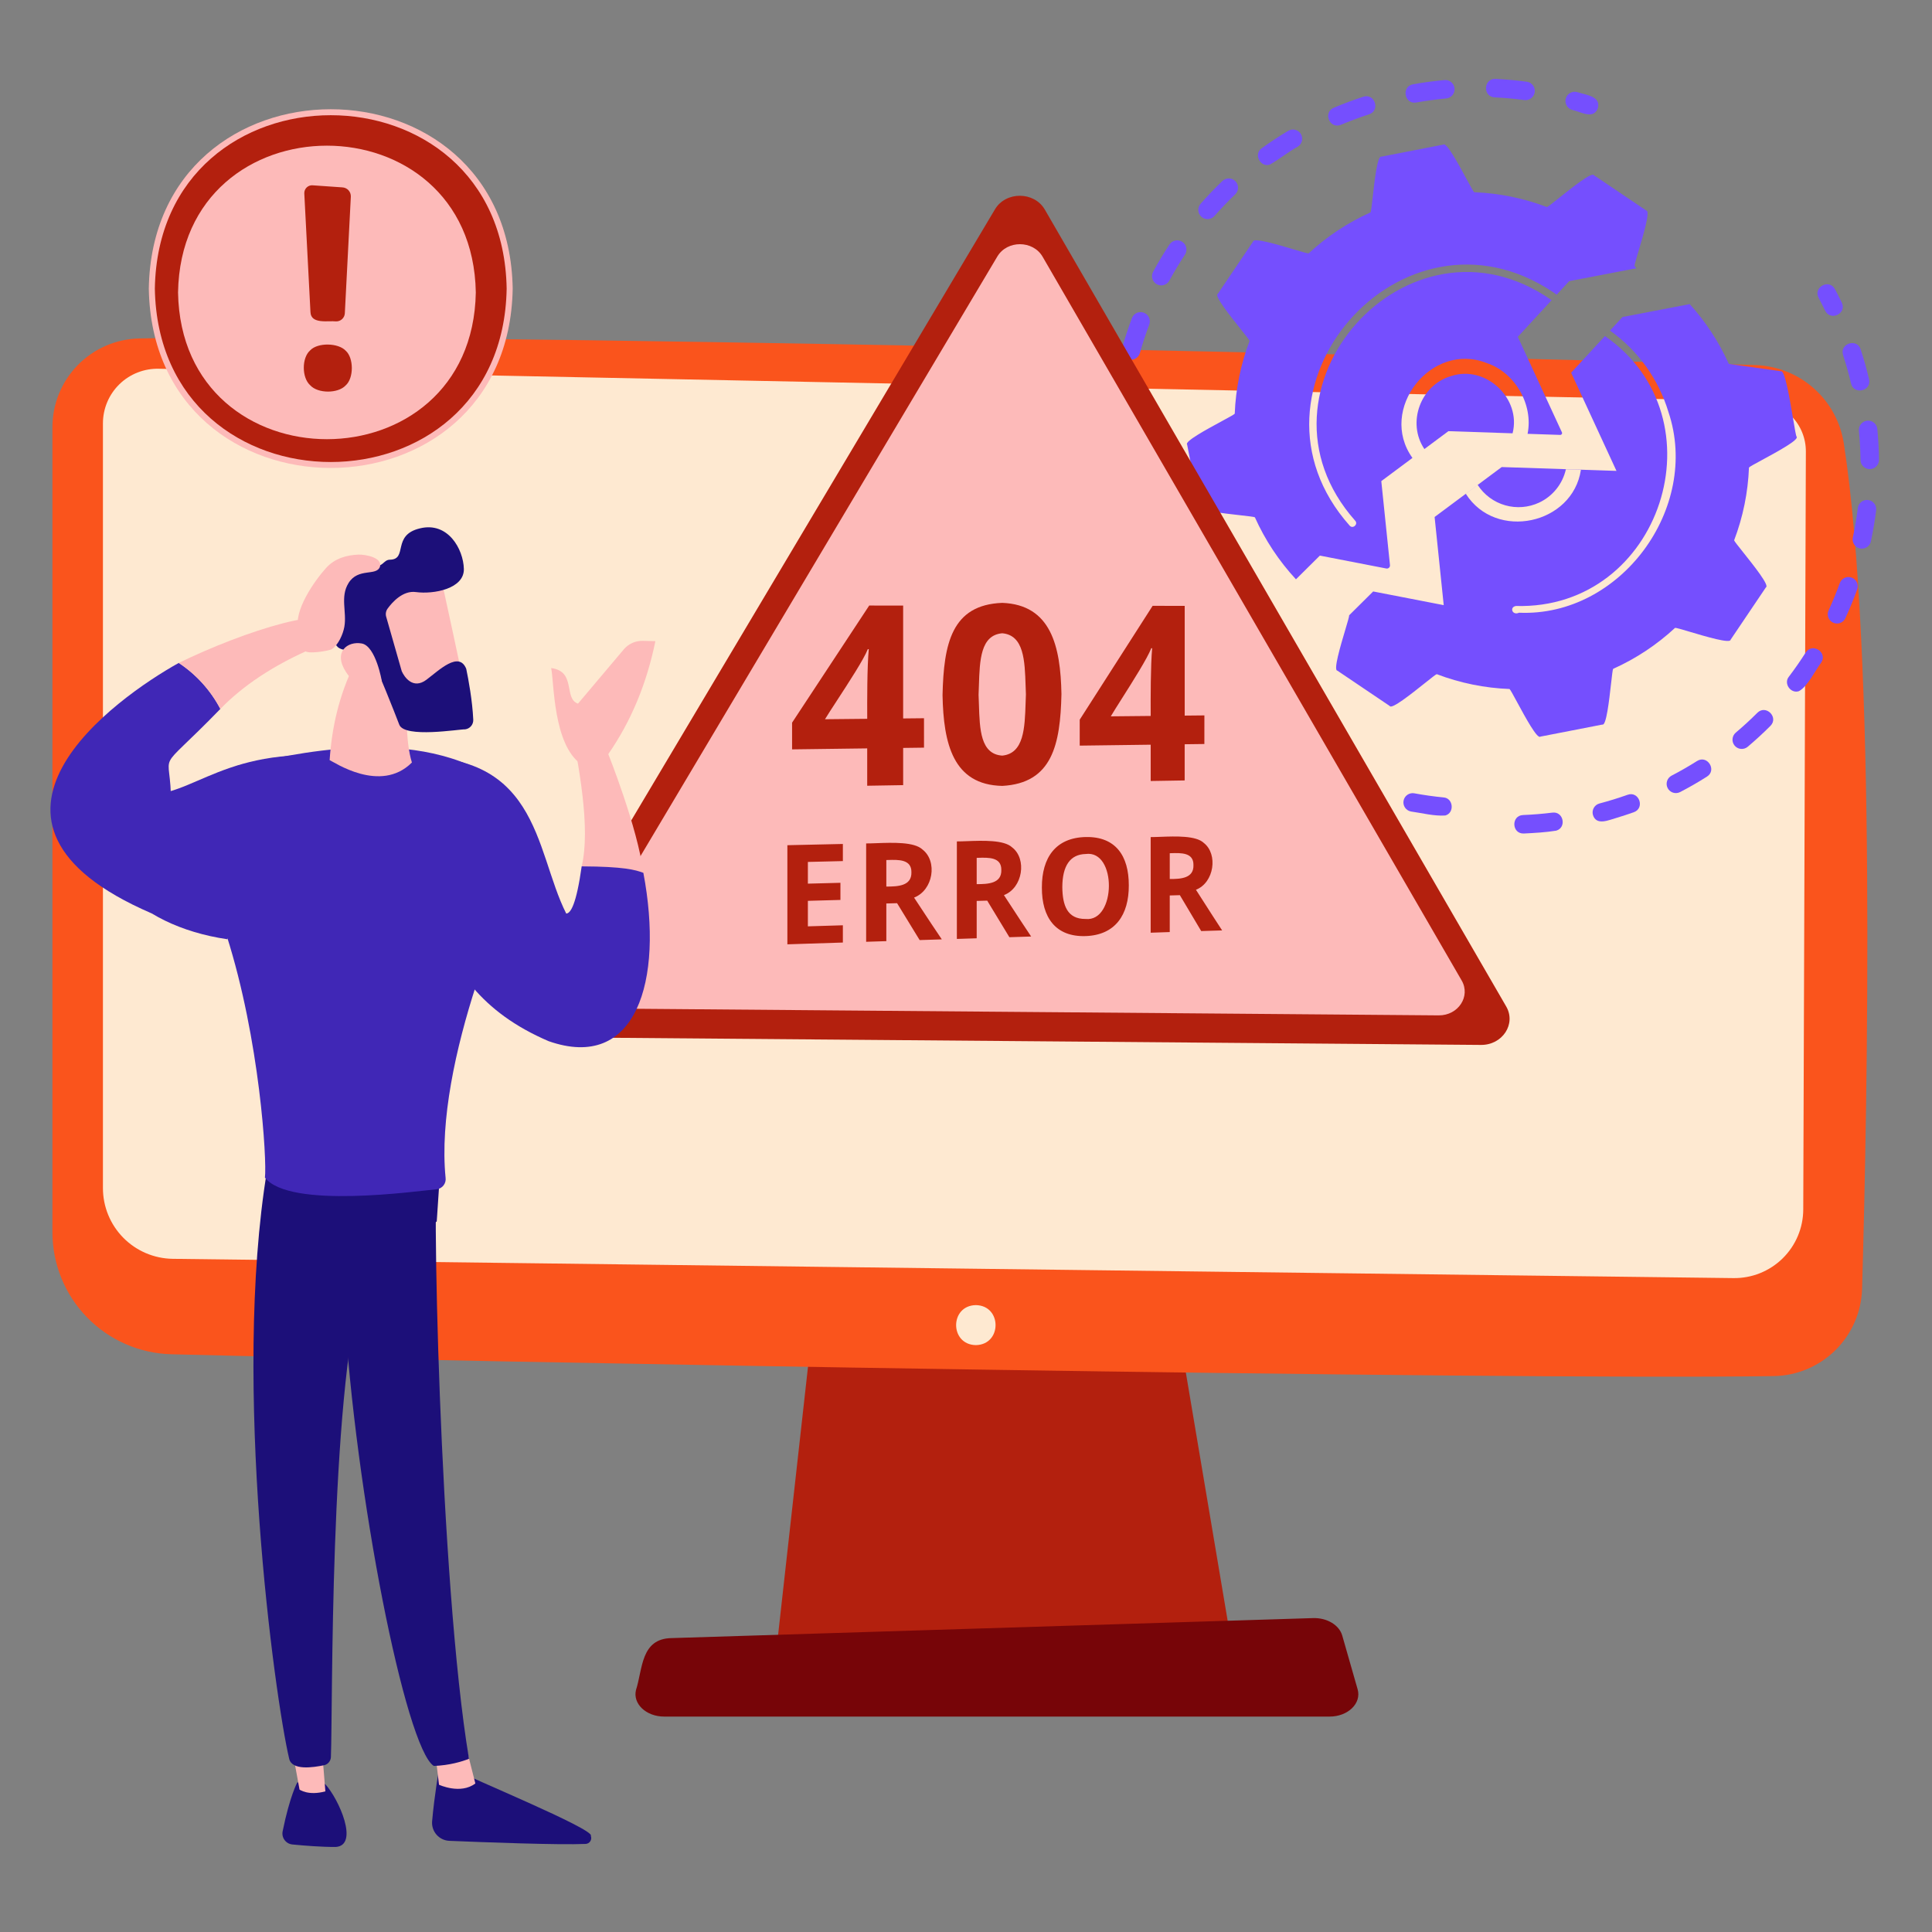 <svg fill="none" height="467" viewBox="0 0 467 467" width="467" xmlns="http://www.w3.org/2000/svg"><rect x="0" y="0" width="467" height="467" fill="#808080" stroke="none"/><path d="m197.293 312.585-9.475 84.96h109.905l-14.315-84.96z" fill="#b3200e"/><path d="m12.671 103.265v194.577c-.001 7.697 3.006 15.09 8.378 20.603 5.372 5.512 12.685 8.708 20.379 8.906 71.07 1.832 319.636 6.277 387.288 5.279 5.597-.084 10.945-2.326 14.929-6.257s6.296-9.249 6.455-14.844c1.305-45.203 3.423-153.901-4.417-204.366-.798-5.149-3.369-9.858-7.271-13.312-3.901-3.454-8.887-5.437-14.095-5.605-59.548-1.904-323.045-7.954-390.667-6.435-5.607.124-10.943 2.439-14.864 6.449s-6.117 9.396-6.115 15.005z" fill="#fa541c"/><path d="m24.881 102.318v184.862c-0 4.491 1.766 8.802 4.918 12.001 3.151 3.2 7.435 5.031 11.926 5.099l377.262 4.66c2.201.033 4.387-.371 6.431-1.188 2.044-.818 3.905-2.033 5.476-3.575s2.821-3.38 3.677-5.409c.855-2.028 1.3-4.206 1.308-6.407l.631-183.212c.014-3.185-1.222-6.249-3.443-8.532-2.221-2.284-5.248-3.605-8.433-3.681l-386.237-7.804c-1.759-.043-3.509.266-5.146.909s-3.13 1.608-4.39 2.836c-1.259 1.229-2.26 2.697-2.944 4.318s-1.036 3.363-1.036 5.122z" fill="#fee9d1"/><path d="m235.881 325.139c-6.357-.114-6.355-9.561 0-9.67 6.352.111 6.352 9.557 0 9.67z" fill="#fee9d1"/><path d="m321.395 414.929h-160.851c-4.367 0-7.652-3.109-6.808-6.452 1.63-5.024 1.12-12.4 8.593-12.52l155.069-4.834c3.35-.105 6.318 1.673 7.048 4.224l3.72 12.993c.968 3.383-2.329 6.589-6.771 6.589z" fill="#770508"/><g fill="#754ffe"><path d="m361.281 23.537c2.405.114 4.834.334 7.213.653.582.068 1.168-.096 1.631-.455.463-.36.766-.887.844-1.468s-.075-1.17-.427-1.639c-.351-.469-.873-.782-1.453-.87-2.507-.337-5.063-.568-7.596-.691-2.915-.123-3.135 4.317-.212 4.47z"/><path d="m298.637 43.817c-.411-.428-.974-.675-1.567-.688-.593-.013-1.166.211-1.594.621-1.828 1.753-3.603 3.606-5.275 5.505-.392.446-.59 1.028-.552 1.62s.309 1.145.755 1.536c.445.392 1.028.59 1.62.552.592-.038 1.145-.31 1.536-.755 1.588-1.806 3.276-3.565 5.01-5.231.212-.203.382-.446.5-.715.118-.269.182-.558.188-.852.007-.294-.045-.586-.152-.859-.106-.274-.266-.523-.469-.735z"/><path d="m271.218 94.353c-.588-.079-1.182.078-1.654.437s-.782.89-.863 1.478c-.342 2.509-.577 5.064-.702 7.593-.02.296.019.594.115.875.096.282.247.541.445.763.197.222.437.403.705.531.268.129.559.203.856.217.297.015.594-.03.874-.131.279-.102.536-.258.754-.46s.394-.445.518-.715c.123-.271.191-.563.2-.861.118-2.401.341-4.834.666-7.21.08-.588-.077-1.183-.436-1.655s-.89-.782-1.478-.862z"/><path d="m285.783 58.462c-.245-.162-.52-.274-.808-.33-.289-.056-.585-.054-.873.005-.287.059-.561.174-.804.339-.243.165-.451.376-.612.622-1.404 2.116-2.717 4.315-3.924 6.533-.15.259-.246.544-.283.84-.038.296-.015.597.066.884.08.287.218.556.404.789.186.233.417.427.679.57s.55.232.848.261c.297.03.597-.001.882-.089s.55-.233.778-.425c.229-.192.417-.428.553-.694 1.148-2.108 2.403-4.198 3.73-6.21.326-.495.443-1.1.323-1.68-.119-.581-.464-1.091-.959-1.417z"/><path d="m342.339 24.777c2.373-.424 4.788-.752 7.175-.973.297-.02.588-.1.854-.234.266-.134.503-.32.696-.547.193-.227.339-.491.429-.775s.122-.584.095-.881c-.028-.297-.114-.585-.255-.848-.14-.263-.332-.495-.564-.683-.231-.188-.498-.327-.784-.41-.287-.083-.587-.108-.883-.074-2.519.232-5.061.579-7.556 1.023-2.868.521-2.089 4.908.793 4.403z"/><path d="m276.486 75.586c-.555-.209-1.17-.189-1.71.056-.54.244-.961.694-1.17 1.248-.892 2.369-1.694 4.807-2.382 7.244-.154.569-.077 1.175.213 1.687.291.512.772.889 1.338 1.049.567.16 1.174.09 1.69-.195.515-.285.897-.761 1.064-1.327.653-2.317 1.414-4.632 2.261-6.882.209-.555.189-1.17-.056-1.71-.244-.54-.693-.961-1.248-1.17z"/><path d="m270.279 113.81c-.292.026-.577.109-.837.246-.261.136-.491.322-.68.548-.188.225-.33.486-.418.766-.087.28-.119.575-.092.868.226 2.514.566 5.056 1.008 7.553.107.581.439 1.095.924 1.432.485.336 1.083.467 1.665.364.581-.103 1.098-.431 1.438-.914.34-.482.475-1.08.377-1.662-.42-2.373-.743-4.788-.959-7.174-.026-.292-.11-.576-.246-.837-.136-.26-.322-.491-.547-.679s-.485-.33-.765-.418-.575-.119-.868-.093z"/><path d="m306.939 39.786c2.292-1.285 4.385-3.032 6.706-4.306.257-.148.482-.346.662-.582.179-.236.31-.505.385-.793.075-.287.092-.586.05-.88-.043-.294-.143-.576-.295-.831-.152-.255-.354-.476-.593-.652-.239-.176-.51-.303-.798-.373-.289-.07-.588-.082-.881-.035s-.574.151-.826.308c-2.172 1.299-4.314 2.709-6.366 4.189-2.046 1.386-.346 4.735 1.956 3.955z"/><path d="m323.91 30.243c2.299-.936 4.64-1.851 7.018-2.609 2.749-.9 1.436-5.095-1.335-4.267-2.427.78-4.846 1.686-7.19 2.675-2.567 1.078-1.138 5.008 1.507 4.202z"/><path d="m276.496 134.405c-.936-2.807-5.147-1.465-4.256 1.374.78 2.416 1.69 4.889 2.668 7.219 1.154 2.701 5.217.874 4.108-1.779-.928-2.22-1.781-4.518-2.52-6.814z"/><path d="m386.228 26.157c.812-2.963-2.984-3.197-4.943-3.882-.285-.087-.584-.116-.88-.086-.297.03-.584.119-.846.262-.261.143-.491.336-.677.569-.186.233-.323.501-.403.787-.081.287-.104.587-.067.882s.132.581.281.839c.148.258.347.484.584.664.237.18.508.312.796.386 2.006.423 5.099 2.403 6.155-.423z"/><path d="m348.924 192.753c-2.356-.232-4.73-.566-7.055-.995-.583-.107-1.185.021-1.674.357-.488.337-.823.853-.93 1.436-.108.583.021 1.185.357 1.673s.853.823 1.436.931c2.72.38 5.552 1.143 8.293.965 2.276-.6 1.972-4.209-.427-4.367z"/><path d="m441.178 75.1c1.3 2.63 5.287.677 4.023-1.952-.528-1.092-1.091-2.191-1.668-3.267-1.392-2.569-5.314-.468-3.94 2.118.551 1.02 1.082 2.065 1.585 3.102z"/><path d="m451.34 101.681c-.59.058-1.133.347-1.51.804-.377.458-.557 1.047-.501 1.637.231 2.358.362 4.75.392 7.113.021.584.269 1.136.692 1.539s.987.624 1.571.617 1.142-.243 1.555-.656c.412-.414.647-.972.653-1.556-.031-2.496-.17-5.008-.41-7.486-.028-.293-.114-.577-.252-.836-.138-.26-.325-.489-.552-.676s-.488-.327-.769-.413-.577-.115-.869-.087z"/><path d="m451.566 120.858c-.588-.073-1.181.09-1.649.453-.468.364-.772.899-.846 1.487-.295 2.339-.694 4.71-1.187 7.027-.075.292-.091.596-.045.894.045.298.15.583.308.839.159.257.367.478.613.652.247.173.525.295.82.359.294.063.599.066.894.008.296-.057.577-.174.827-.343.249-.169.462-.386.625-.639.164-.253.274-.537.325-.834.519-2.439.936-4.928 1.248-7.4.075-.588-.086-1.182-.448-1.652-.363-.469-.897-.775-1.485-.851z"/><path d="m436.471 157.724c-1.268 1.994-2.637 3.964-4.071 5.85-1.341 1.642.468 4.17 2.429 3.492 2.139-1.144 3.886-4.94 5.418-6.944 1.556-2.473-2.198-4.862-3.776-2.398z"/><path d="m410.219 183.946c-2.003 1.266-4.08 2.46-6.178 3.548-.52.277-.911.748-1.086 1.311s-.121 1.172.151 1.695.739.918 1.3 1.098c.562.181 1.171.132 1.697-.135 2.207-1.146 4.396-2.403 6.505-3.743 2.463-1.566.087-5.326-2.389-3.774z"/><path d="m424.791 172.29c-1.677 1.677-3.44 3.297-5.246 4.819-.444.386-.718.93-.763 1.516-.046.585.141 1.165.52 1.615.379.449.919.731 1.504.785.585.053 1.168-.125 1.622-.497 1.901-1.603 3.759-3.311 5.524-5.075 2.054-2.074-1.084-5.221-3.161-3.163z"/><path d="m447.566 139.61c-.276-.1-.569-.144-.862-.131-.293.014-.581.085-.847.21-.266.124-.504.3-.702.517s-.351.471-.451.747c-.803 2.224-1.715 4.443-2.699 6.598-.247.54-.27 1.155-.064 1.711.207.556.626 1.007 1.165 1.254s1.154.27 1.71.064c.556-.207 1.007-.626 1.255-1.165 1.04-2.266 1.996-4.602 2.84-6.942.099-.276.144-.569.13-.862-.013-.294-.085-.582-.209-.848-.125-.266-.301-.504-.518-.702-.218-.198-.472-.351-.748-.451z"/><path d="m375.253 196.425c-2.353.293-4.744.488-7.105.583-2.918.123-2.748 4.571.177 4.467 2.608-.13 5.269-.272 7.851-.691 2.561-.752 1.755-4.702-.923-4.359z"/><path d="m393.432 192.109c-2.217.789-4.498 1.494-6.813 2.108-.573.153-1.062.527-1.359 1.039-.298.513-.38 1.123-.228 1.697.809 2.721 3.836 1.264 5.716.742 1.403-.423 2.807-.886 4.182-1.372 2.748-.992 1.264-5.181-1.498-4.214z"/><path d="m449.76 84.452c-.907-2.793-5.146-1.404-4.253 1.385.736 2.255 1.381 4.554 1.926 6.862.683 2.837 5.01 1.828 4.352-1.029-.568-2.421-1.253-4.846-2.025-7.218z"/><path d="m330.602 188.86c-1.092-.362-2.196-.753-3.275-1.164-2.74-1.02-4.312 3.14-1.58 4.185 1.56.424 3.169 1.559 4.804 1.247 2.021-.533 2.105-3.669.051-4.268z"/><path clip-rule="evenodd" d="m417.888 87.962 12.586 1.775c.955-.402 2.15 6.711 2.96 11.533.39 2.321.691 4.11.833 4.276.684.747-4.71 3.668-8.35 5.64-1.712.927-3.036 1.644-3.158 1.826-.232 6.019-1.444 11.96-3.587 17.589.029.198.959 1.365 2.169 2.882 2.587 3.245 6.453 8.092 5.511 8.492l-8.53 12.65c-.046 1.011-5.919-.736-9.889-1.917-1.871-.557-3.32-.988-3.536-.945-4.419 4.096-9.476 7.445-14.972 9.913-.119.161-.286 1.641-.503 3.566-.465 4.121-1.16 10.282-2.108 9.901l-14.972 2.911c-.748.683-3.663-4.701-5.633-8.341-.929-1.716-1.648-3.044-1.831-3.167-6.02-.232-11.961-1.443-17.591-3.587-.198.03-1.362.959-2.877 2.167-3.245 2.587-8.097 6.457-8.497 5.516l-12.648-8.533c-1.012-.048.732-5.907 1.91-9.864.555-1.862.984-3.304.941-3.52l5.805-5.757 17.051 3.307-2.202-21.306 16.219-12.072 27.74.926-10.96-23.732 12.417-13.462 16.246-3.119c3.889 4.293 7.079 9.17 9.456 14.453zm-28.724-8.054c6.766 4.812 11.738 11.738 14.132 19.688 7.796 23.196-11.593 49.563-36.119 48.511-1.669.739-2.361-1.394-.733-1.628 35.077.956 50.164-45.403 21.497-65.245zm-25.339 42.229c2.732.783 5.655.551 8.229-.654 1.615-.761 3.036-1.88 4.153-3.272 1.118-1.393 1.903-3.022 2.296-4.763l3.631.129c-1.998 13.19-20.56 17.223-27.814 5.788l2.871-2.142c1.545 2.386 3.902 4.131 6.634 4.914z" fill-rule="evenodd"/><path clip-rule="evenodd" d="m333.885 116.295 2.097 20.3c.014.116 0 .234-.041.345-.041.11-.106.209-.192.289s-.19.139-.302.172c-.113.033-.232.039-.348.017l-16.063-3.119-5.805 5.756.011-.039c-4.097-4.418-7.445-9.475-9.913-14.972-.161-.119-1.641-.286-3.566-.502-4.122-.465-10.283-1.159-9.901-2.107l-2.911-14.972c-.684-.748 4.701-3.664 8.342-5.634 1.715-.929 3.043-1.648 3.166-1.831.231-6.019 1.442-11.96 3.587-17.589-.03-.198-.959-1.363-2.167-2.877-2.587-3.245-6.457-8.097-5.516-8.497l8.531-12.65c.046-1.011 5.918.736 9.889 1.917 1.871.557 3.32.988 3.536.945 4.418-4.096 9.476-7.445 14.972-9.913.119-.161.286-1.642.503-3.567.464-4.122 1.158-10.282 2.106-9.9l14.972-2.912c.748-.683 3.664 4.702 5.634 8.342.929 1.716 1.648 3.044 1.832 3.166 6.019.232 11.96 1.444 17.589 3.587.198-.03 1.363-.959 2.878-2.167 3.246-2.588 8.097-6.456 8.496-5.515l12.649 8.532c1.012.045-.736 5.92-1.917 9.89-.557 1.87-.987 3.318-.944 3.534.081.088.159.177.237.267.072.083.145.166.22.248l-16.247 3.119-12.415 13.462 10.661 23.082c.031.068.045.143.039.218s-.031.147-.072.209c-.042.063-.099.114-.165.148-.067.034-.142.051-.217.048l-7.885-.263c1.425-7.007-2.987-14.823-9.886-17.11-13.361-5.301-26.349 11.218-17.943 22.938zm-7.638 10.771c-29.17-32.794 12.679-80.872 49.159-56.446.249.168.492.343.735.517l.131.094-1.223 1.326c-34.596-24.275-75.544 21.7-47.472 53.312.785.855-.561 2.059-1.33 1.197z" fill-rule="evenodd"/><path d="m344.299 108.544 5.805-4.322 15.513.519c2.182-8.427-6.511-16.597-14.826-13.842-7.393 2.1-10.792 11.25-6.492 17.645z"/></g><path d="m35.968 69.761c.987 57.813 86.984 57.804 87.96 0-.984-57.814-86.981-57.804-87.96 0z" fill="#fdbab9"/><path d="m37.43 69.764c.955 55.89 84.091 55.882 85.038 0-.947-55.891-84.091-55.883-85.038 0z" fill="#b3200e"/><path d="m43.036 70.685c.808 47.306 71.173 47.298 71.975 0-.808-47.303-71.173-47.296-71.975 0z" fill="#fdbab9"/><path d="m81.25 77.69c-1.881-.228-6.082.744-6.205-2.238l-1.491-28.696c-.013-.277.035-.553.141-.809.106-.256.267-.485.471-.672.205-.187.448-.326.713-.408.265-.082.544-.104.818-.066l7.018.488c.285.009.565.074.825.191.26.118.493.286.688.495.194.209.345.454.444.721.099.267.143.552.132.837l-1.45 28.171c-.023.539-.256 1.049-.648 1.419-.393.371-.914.574-1.454.566z" fill="#b3200e"/><path d="m74.965 84.698c1.829-1.962 6.843-1.833 8.607.086 1.948 1.734 1.987 6.631-.034 8.392-1.837 1.974-6.706 1.988-8.556-.051-2.065-1.837-2.057-6.647-.017-8.426z" fill="#b3200e"/><path d="m240.499 50.602-113.538 190.766c-2.495 4.188.766 9.312 5.949 9.358l225.059 1.851c5.202.043 8.558-5.061 6.108-9.291l-111.521-192.619c-2.564-4.429-9.437-4.467-12.057-.066z" fill="#b3200e"/><path d="m236.623 170.297v-.001c-.024-.791-.049-1.583-.085-2.362.034-.754.058-1.521.083-2.287v-.002c.191-6.049.384-12.128 5.639-12.572 5.251.463 5.451 6.615 5.648 12.694.023.697.045 1.392.075 2.078-.03.684-.053 1.379-.075 2.074-.197 6.048-.398 12.207-5.65 12.727-5.261-.348-5.447-6.333-5.635-12.349z" fill="#fdbab9"/><path d="m209.999 156.915c-.406 4.344-.393 12.368-.374 16.834l-10.211.103c.604-1.002 1.65-2.607 2.856-4.458 2.829-4.341 6.541-10.037 7.498-12.479z" fill="#fdbab9"/><path d="m278.144 173.057c-.018-4.342-.03-12.143.355-16.365h-.22c-.903 2.373-4.418 7.922-7.094 12.146-1.134 1.791-2.118 3.344-2.687 4.315z" fill="#fdbab9"/><path d="m214.243 214.299c2.745 0 6.148-.117 6.064-3.449.054-3.15-3.091-3.053-5.686-2.974l-.213.006-.165.005z" fill="#fdbab9"/><path d="m242.039 210.299c.089 3.287-3.244 3.415-5.954 3.415v-6.354c.107-.003.215-.006.324-.009l.003-.001h.003c2.567-.08 5.682-.179 5.624 2.949z" fill="#fdbab9"/><path d="m256.781 214.441c.053 4.378 1.169 7.726 5.614 7.691 7.422.779 7.622-16.749.031-15.704-1.863.046-3.266.741-4.211 2.085-.944 1.345-1.422 3.321-1.434 5.928z" fill="#fdbab9"/><path d="m288.479 209.125c.094 3.191-3.091 3.361-5.728 3.347v-6.231l.246-.008c2.508-.081 5.548-.18 5.482 2.892z" fill="#fdbab9"/><path clip-rule="evenodd" d="m137.962 235.256 103.111-173.252c2.379-3.997 8.622-3.964 10.95.058l101.287 174.934c2.224 3.842-.824 8.477-5.548 8.438l-204.398-1.682c-4.707-.039-7.665-4.693-5.402-8.495zm104.298-45.29c12.129-.647 14.039-10.045 14.312-22.188-.209-11.626-2.556-21.608-14.312-22.054-12.282.462-14.144 9.958-14.43 22.279.219 11.761 2.546 21.717 14.43 21.963zm-23.95-9.18 5.039-.066-.003-7.11-5.039.052v-27.283l-8.202-.01-18.646 28.313v6.453l18.159-.237v9.029l8.692-.145zm72.809-.948-4.761.062v8.745l-8.214.137v-8.776l-17.156.223v-6.271l17.623-27.517 7.752.009v26.524l4.761-.048zm-100.796 48.421 13.413-.43v-4.172l-8.456.257v-6.166l7.869-.219v-4.14l-7.869.206v-5.25l8.456-.204v-4.139l-13.413.299zm23.92-9.871v9.103l-4.878.156v-23.773c.716.003 1.584-.029 2.534-.064h.002c3.86-.141 9.082-.332 11.059 1.515 3.73 2.863 2.611 9.853-2.013 11.642 3.431 5.216 5.666 8.581 6.706 10.095l-5.356.172-5.458-8.919zm21.842 8.413v-9.032l2.542-.07 5.36 8.841 5.26-.168c-1.014-1.501-3.207-4.836-6.578-10.007 4.548-1.729 5.615-8.758 1.978-11.54-1.941-1.831-7.071-1.643-10.864-1.503h-.001c-.934.034-1.786.066-2.49.063v23.572zm36.769-12.796c.023 7.139-3.275 12.03-10.46 12.264-7.262.226-10.576-4.523-10.551-11.725-.028-7.239 3.328-12.051 10.582-12.219 7.23-.153 10.444 4.529 10.429 11.68zm9.897 11.291v-8.849l2.445-.069 5.158 8.675 5.06-.156c-.978-1.476-3.088-4.751-6.33-9.826 4.398-1.717 5.387-8.594 1.903-11.316-1.866-1.797-6.808-1.614-10.458-1.479-.895.034-1.713.064-2.388.061v23.115z" fill="#fdbab9" fill-rule="evenodd"/><path d="m106.133 427.51s-1.129 6.394-1.684 12.728c-.05.587.021 1.178.206 1.737s.482 1.075.872 1.517c.39.441.865.799 1.397 1.053.532.253 1.109.396 1.698.42 8.433.35 26.471 1.034 32.943.745.226-.011.446-.076.641-.189.196-.113.361-.272.484-.462.122-.19.196-.407.218-.632.021-.225-.011-.452-.095-.662 1.196-1.53-30.779-14.643-31.42-15.405z" fill="#1c0f79"/><path d="m105.209 423.753.907 7.651s5.219 2.43 8.784-.312l-2.162-8.526z" fill="#fdbab9"/><path d="m71.86 430.845s-1.798 3.228-3.54 11.809c-.075.365-.073.742.006 1.106.079.364.234.708.455 1.008.221.301.502.552.825.737.324.184.682.299 1.053.337 2.784.274 7.071.624 10.505.602 5.682-.387.789-11.569-2.598-15.236z" fill="#1c0f79"/><path d="m70.28 421.002 2.121 11.57s2.098 1.56 6.248.431l-1.014-12.451z" fill="#fdbab9"/><path d="m105.89 279.907c-1.692 2.183.343 102.635 7.472 145.224-1.607.655-4.746 1.604-8.511 1.73-6.814-4.378-18.997-65.563-21.695-111.522-2.084-54.334 0-1.852 0-1.852l1.223-33.585z" fill="#1c0f79"/><path d="m64.55 282.901c-8.542 51.553 1.853 127.417 5.359 142.266.714 2.795 5.622 2.116 8.551 1.492.427-.124.804-.38 1.078-.731s.43-.778.448-1.223c.468-12.008-.376-85.702 7.584-114.827.403-1.475 1.304-2.765 2.551-3.649l15.449-10.983 1.184-17.759z" fill="#1c0f79"/><path d="m137.613 173.404c2.298 11.576 5.2 26.778 2.99 36.013 4.998.208 9.977.729 14.91 1.56-1.349-10.917-8.614-29.047-8.614-29.047-4.382-6.318-4.903-2.202-9.286-8.526z" fill="#fdbab9"/><path d="m155.365 154.905c-.869-.022-1.731.15-2.523.506s-1.495.885-2.055 1.548l-11.073 13.121c-3.556-1.224-.346-7.818-6.492-8.595.722 3.099.394 18.423 7.241 23.238l6.407-2.205c5.874-8.399 9.522-17.656 11.55-27.538z" fill="#fdbab9"/><path d="m69.968 182.682c-23.181 1.697-28.026 14.943-44.049 6.844l2.837 24.808c5.94 6.561 14.909 11.029 26.212 12.704z" fill="#4027b6"/><path d="m140.603 209.413c-1.299 9.236-2.67 11.358-3.733 11.413-7.812-15.42-6.26-40.906-42.028-37.605 10.024 25.578 4.952 54.408 37.779 68.452 21.078 7.392 27.884-14.379 22.892-40.694-1.973-.733-4.702-1.513-14.91-1.566z" fill="#4027b6"/><path d="m50.997 190.604c.738-.194 5.781-5.404 6.539-5.549 12.431-2.369 43.459-10.726 64.226 4.594.052.443.084.796.105 1.092 2.308 4.128 4.786 8.612 7.865 12.411-6.844 12.046-24.781 53.72-22.026 81.532.089.645-.081 1.299-.473 1.819s-.974.864-1.619.957c-4.767.425-35.62 4.853-41.577-2.808.504-4.182-1.23-33.306-9.248-58.484-.103.211-.198.42-.298.624z" fill="#4027b6"/><path d="m53.265 171.361c-16.672 17.171-11.8 8.445-11.932 23.082-.05 5.459-4.785 26.291-4.785 26.291-50.998-22.027-8.439-52.09 6.664-60.493 4.235 2.8 7.693 6.625 10.053 11.12z" fill="#4027b6"/><path d="m85.807 160.245c-3.972 7.919-5.63 15.984-6.128 23.492.853.312 12.255 8.227 19.886.572-1.631-5.254-1.361-13.164-.947-21.277z" fill="#fdbab9"/><path d="m106.491 139.431c.218.352 5.917 27.222 5.917 27.222l-15.412 2.928-9.184-24.657s15.024-11.41 18.68-5.493z" fill="#fdbab9"/><path d="m93.695 147.107c-.204.278-.341.599-.402.938-.06.339-.043.687.052 1.018l3.762 13.172c.633 1.441 2.746 4.508 5.984 2.062 2.963-2.218 7.841-7.057 9.611-2.618.526 2.523 1.482 7.642 1.694 12.297.023.564-.167 1.115-.533 1.545s-.88.706-1.44.774c-1.403-.053-14.604 2.183-15.908-1.12-1.319-3.415-5.054-12.972-6.524-15.508-2.183-3.52-6.394-1.614-8.338-3.243-5.494-6.126 2.963-7.245.271-10.917-5.058-5.337 2.948-11.87 8.303-8.953 2.317.879 2.349-1.287 4.085-1.267 4.317-.124.365-5.963 7.203-7.573 6.748-1.661 10.491 4.994 10.608 9.799s-7.31 6.184-11.591 5.599c-3.146-.431-5.703 2.436-6.839 3.995z" fill="#1c0f79"/><path d="m92.296 164.664s-1.435-8.506-4.861-9.124c-3.426-.617-6.959 2.019-3.812 6.88 3.913 6.056 8.673 2.244 8.673 2.244z" fill="#fdbab9"/><path d="m86.644 134.059c1.747-.054 5.869.738 5.197 2.934-.85 2.353-5.253.156-7.598 3.949-2.066 3.342-.374 6.973-1.008 10.574-.312 1.753-1.433 4.356-2.999 5.379-.7.458-6.229 1.333-6.532.352l-1.536-4.991c-1.383-4.486 3.929-11.962 6.667-14.982 2.116-2.33 4.984-3.099 7.809-3.215z" fill="#fdbab9"/><path d="m81.404 152.064-5.288 4.403c-10.137 4.313-17.511 9.396-22.851 14.895-2.359-4.496-5.818-8.321-10.053-11.121 15.705-7.673 38.868-15.189 38.193-8.177z" fill="#fdbab9"/></svg>
